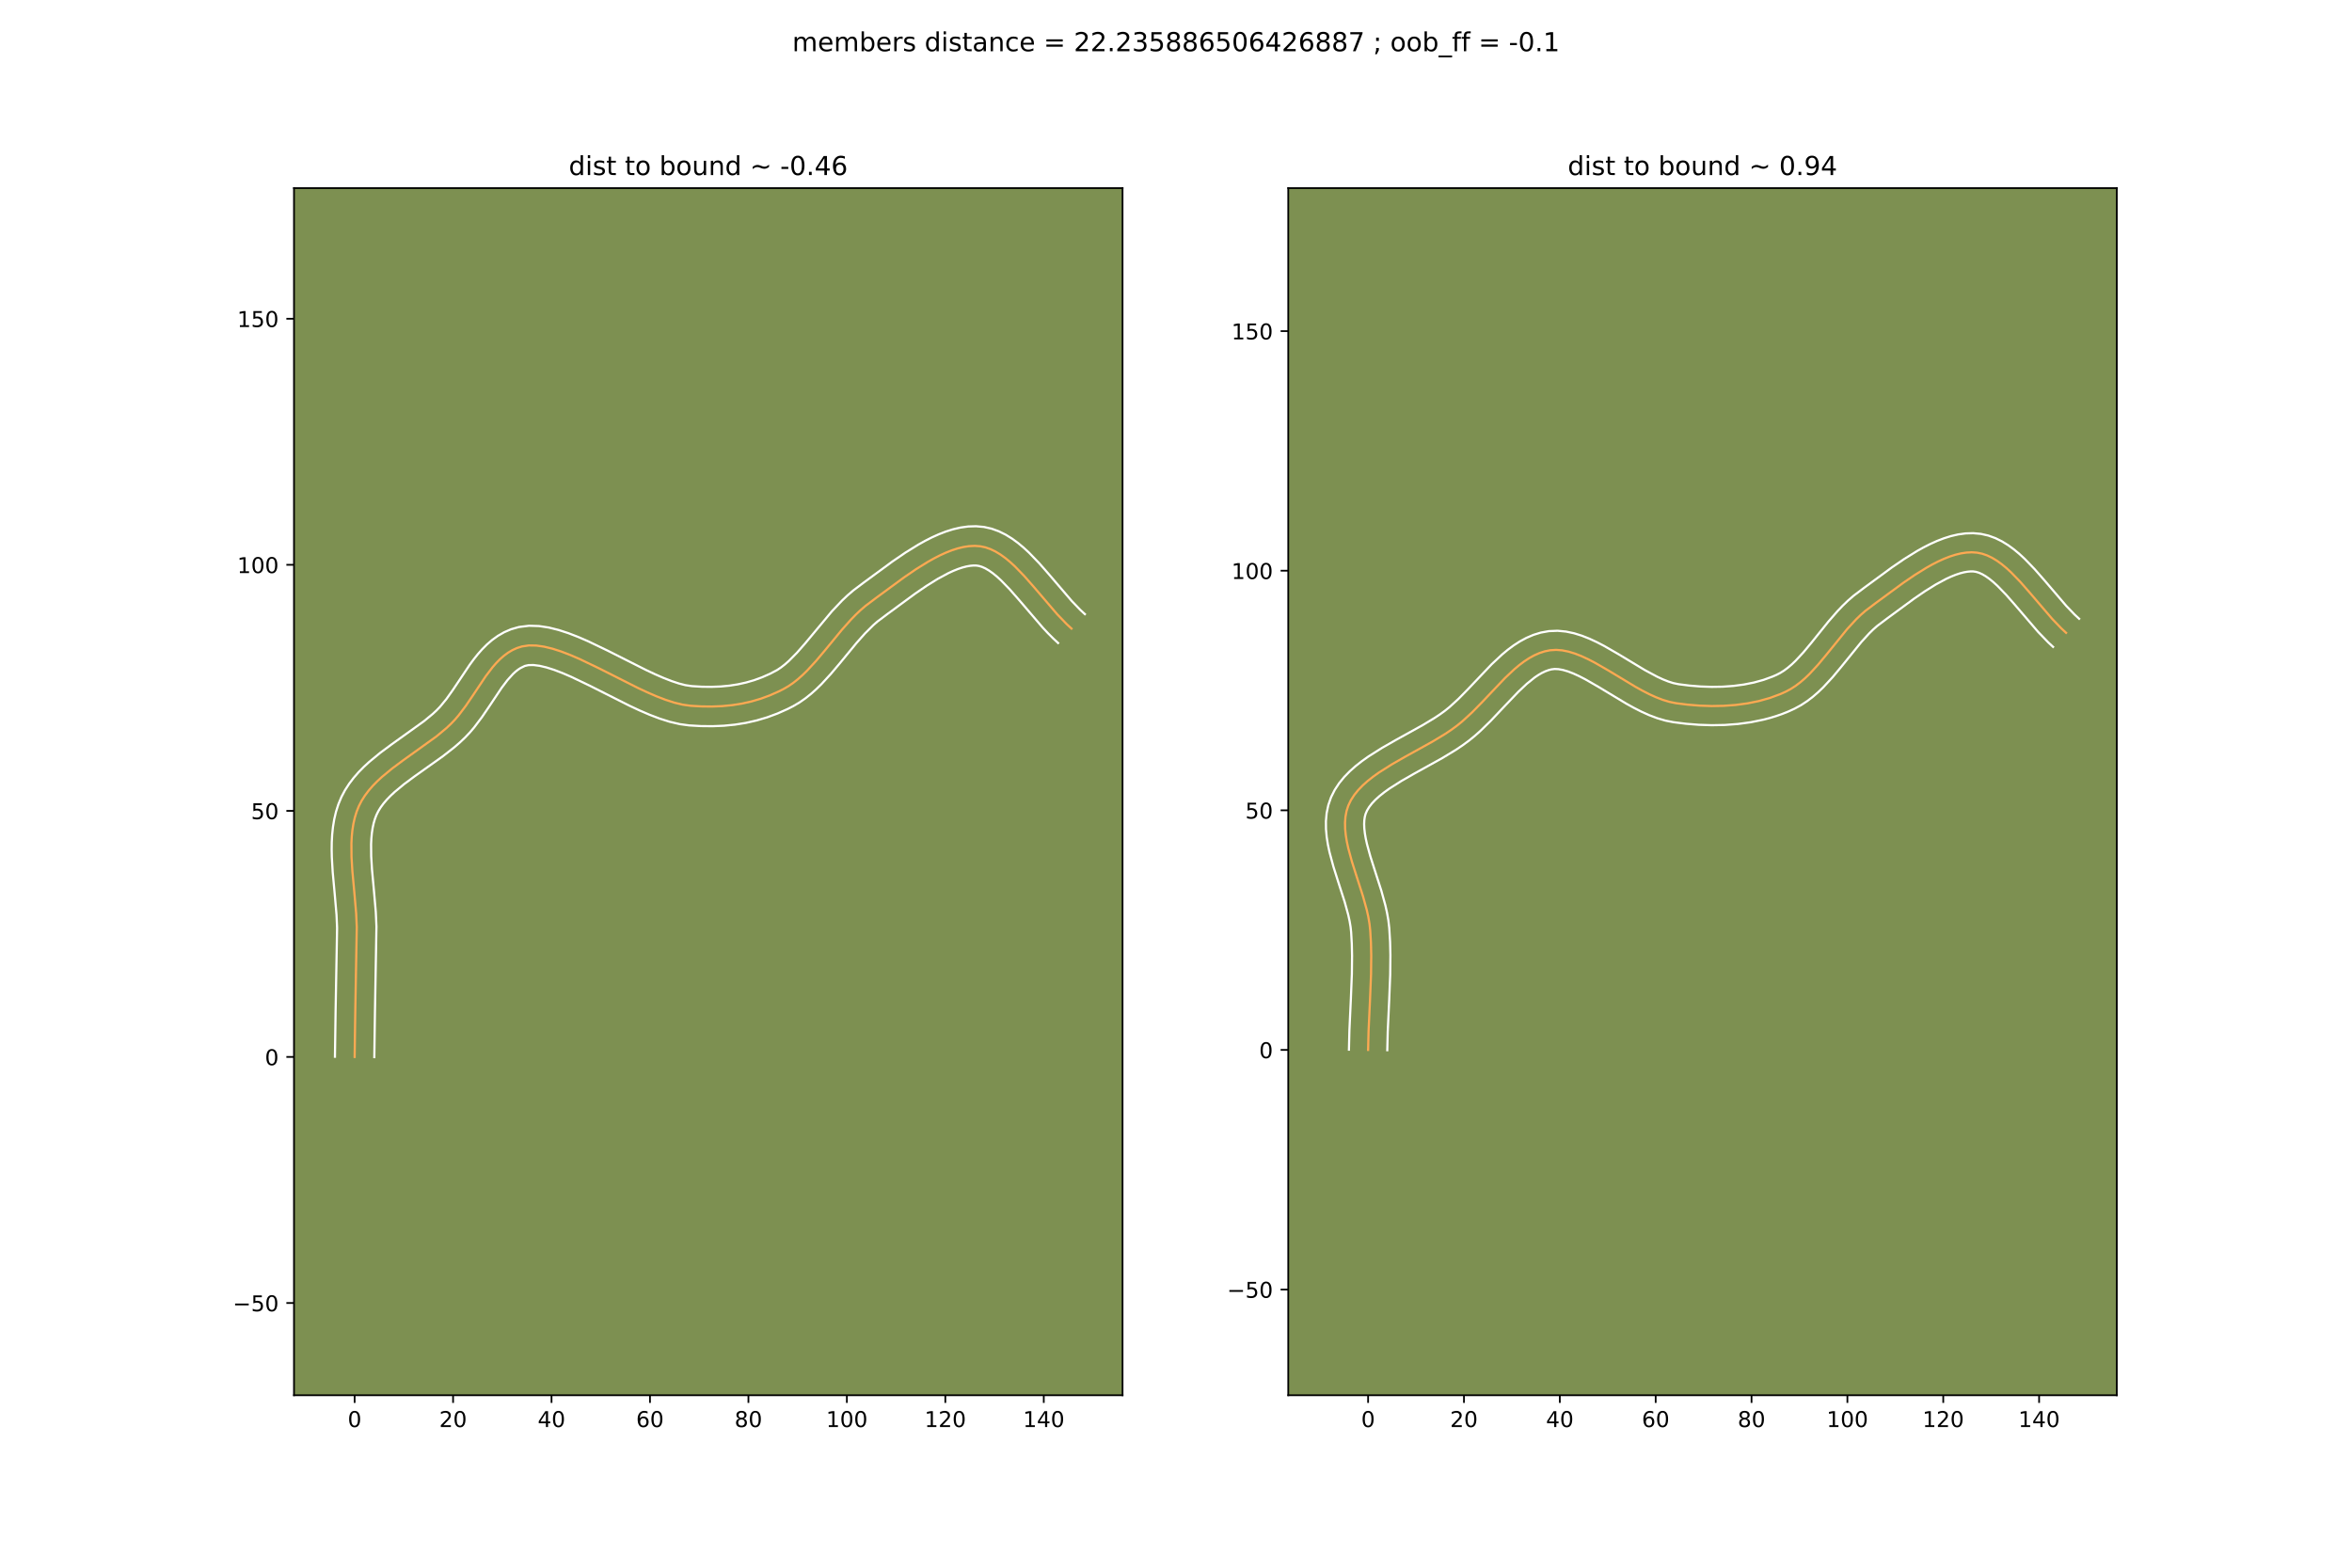 <?xml version="1.0" encoding="utf-8" standalone="no"?>
<!DOCTYPE svg PUBLIC "-//W3C//DTD SVG 1.1//EN"
  "http://www.w3.org/Graphics/SVG/1.1/DTD/svg11.dtd">
<!-- Created with matplotlib (https://matplotlib.org/) -->
<svg height="720pt" version="1.1" viewBox="0 0 1080 720" width="1080pt" xmlns="http://www.w3.org/2000/svg" xmlns:xlink="http://www.w3.org/1999/xlink">
 <defs>
  <style type="text/css">
*{stroke-linecap:butt;stroke-linejoin:round;}
  </style>
 </defs>
 <g id="figure_1">
  <g id="patch_1">
   <path d="M 0 720 
L 1080 720 
L 1080 0 
L 0 0 
z
" style="fill:#ffffff;"/>
  </g>
  <g id="axes_1">
   <g id="patch_2">
    <path d="M 135 640.8 
L 515.455 640.8 
L 515.455 86.4 
L 135 86.4 
z
" style="fill:#7d9051;"/>
   </g>
   <g id="matplotlib.axis_1">
    <g id="xtick_1">
     <g id="line2d_1">
      <defs>
       <path d="M 0 0 
L 0 3.5 
" id="mae1c031500" style="stroke:#000000;stroke-width:0.8;"/>
      </defs>
      <g>
       <use style="stroke:#000000;stroke-width:0.8;" x="162.842" xlink:href="#mae1c031500" y="640.8"/>
      </g>
     </g>
     <g id="text_1">
      <!-- 0 -->
      <defs>
       <path d="M 31.781 66.406 
Q 24.172 66.406 20.328 58.906 
Q 16.5 51.422 16.5 36.375 
Q 16.5 21.391 20.328 13.891 
Q 24.172 6.391 31.781 6.391 
Q 39.453 6.391 43.281 13.891 
Q 47.125 21.391 47.125 36.375 
Q 47.125 51.422 43.281 58.906 
Q 39.453 66.406 31.781 66.406 
z
M 31.781 74.219 
Q 44.047 74.219 50.516 64.516 
Q 56.984 54.828 56.984 36.375 
Q 56.984 17.969 50.516 8.266 
Q 44.047 -1.422 31.781 -1.422 
Q 19.531 -1.422 13.062 8.266 
Q 6.594 17.969 6.594 36.375 
Q 6.594 54.828 13.062 64.516 
Q 19.531 74.219 31.781 74.219 
z
" id="DejaVuSans-48"/>
      </defs>
      <g transform="translate(159.66 655.398)scale(0.1 -0.1)">
       <use xlink:href="#DejaVuSans-48"/>
      </g>
     </g>
    </g>
    <g id="xtick_2">
     <g id="line2d_2">
      <g>
       <use style="stroke:#000000;stroke-width:0.8;" x="208.048" xlink:href="#mae1c031500" y="640.8"/>
      </g>
     </g>
     <g id="text_2">
      <!-- 20 -->
      <defs>
       <path d="M 19.188 8.297 
L 53.609 8.297 
L 53.609 0 
L 7.328 0 
L 7.328 8.297 
Q 12.938 14.109 22.625 23.891 
Q 32.328 33.688 34.812 36.531 
Q 39.547 41.844 41.422 45.531 
Q 43.312 49.219 43.312 52.781 
Q 43.312 58.594 39.234 62.25 
Q 35.156 65.922 28.609 65.922 
Q 23.969 65.922 18.812 64.312 
Q 13.672 62.703 7.812 59.422 
L 7.812 69.391 
Q 13.766 71.781 18.938 73 
Q 24.125 74.219 28.422 74.219 
Q 39.75 74.219 46.484 68.547 
Q 53.219 62.891 53.219 53.422 
Q 53.219 48.922 51.531 44.891 
Q 49.859 40.875 45.406 35.406 
Q 44.188 33.984 37.641 27.219 
Q 31.109 20.453 19.188 8.297 
z
" id="DejaVuSans-50"/>
      </defs>
      <g transform="translate(201.685 655.398)scale(0.1 -0.1)">
       <use xlink:href="#DejaVuSans-50"/>
       <use x="63.623" xlink:href="#DejaVuSans-48"/>
      </g>
     </g>
    </g>
    <g id="xtick_3">
     <g id="line2d_3">
      <g>
       <use style="stroke:#000000;stroke-width:0.8;" x="253.253" xlink:href="#mae1c031500" y="640.8"/>
      </g>
     </g>
     <g id="text_3">
      <!-- 40 -->
      <defs>
       <path d="M 37.797 64.312 
L 12.891 25.391 
L 37.797 25.391 
z
M 35.203 72.906 
L 47.609 72.906 
L 47.609 25.391 
L 58.016 25.391 
L 58.016 17.188 
L 47.609 17.188 
L 47.609 0 
L 37.797 0 
L 37.797 17.188 
L 4.891 17.188 
L 4.891 26.703 
z
" id="DejaVuSans-52"/>
      </defs>
      <g transform="translate(246.891 655.398)scale(0.1 -0.1)">
       <use xlink:href="#DejaVuSans-52"/>
       <use x="63.623" xlink:href="#DejaVuSans-48"/>
      </g>
     </g>
    </g>
    <g id="xtick_4">
     <g id="line2d_4">
      <g>
       <use style="stroke:#000000;stroke-width:0.8;" x="298.459" xlink:href="#mae1c031500" y="640.8"/>
      </g>
     </g>
     <g id="text_4">
      <!-- 60 -->
      <defs>
       <path d="M 33.016 40.375 
Q 26.375 40.375 22.484 35.828 
Q 18.609 31.297 18.609 23.391 
Q 18.609 15.531 22.484 10.953 
Q 26.375 6.391 33.016 6.391 
Q 39.656 6.391 43.531 10.953 
Q 47.406 15.531 47.406 23.391 
Q 47.406 31.297 43.531 35.828 
Q 39.656 40.375 33.016 40.375 
z
M 52.594 71.297 
L 52.594 62.312 
Q 48.875 64.062 45.094 64.984 
Q 41.312 65.922 37.594 65.922 
Q 27.828 65.922 22.672 59.328 
Q 17.531 52.734 16.797 39.406 
Q 19.672 43.656 24.016 45.922 
Q 28.375 48.188 33.594 48.188 
Q 44.578 48.188 50.953 41.516 
Q 57.328 34.859 57.328 23.391 
Q 57.328 12.156 50.688 5.359 
Q 44.047 -1.422 33.016 -1.422 
Q 20.359 -1.422 13.672 8.266 
Q 6.984 17.969 6.984 36.375 
Q 6.984 53.656 15.188 63.938 
Q 23.391 74.219 37.203 74.219 
Q 40.922 74.219 44.703 73.484 
Q 48.484 72.75 52.594 71.297 
z
" id="DejaVuSans-54"/>
      </defs>
      <g transform="translate(292.097 655.398)scale(0.1 -0.1)">
       <use xlink:href="#DejaVuSans-54"/>
       <use x="63.623" xlink:href="#DejaVuSans-48"/>
      </g>
     </g>
    </g>
    <g id="xtick_5">
     <g id="line2d_5">
      <g>
       <use style="stroke:#000000;stroke-width:0.8;" x="343.665" xlink:href="#mae1c031500" y="640.8"/>
      </g>
     </g>
     <g id="text_5">
      <!-- 80 -->
      <defs>
       <path d="M 31.781 34.625 
Q 24.75 34.625 20.719 30.859 
Q 16.703 27.094 16.703 20.516 
Q 16.703 13.922 20.719 10.156 
Q 24.75 6.391 31.781 6.391 
Q 38.812 6.391 42.859 10.172 
Q 46.922 13.969 46.922 20.516 
Q 46.922 27.094 42.891 30.859 
Q 38.875 34.625 31.781 34.625 
z
M 21.922 38.812 
Q 15.578 40.375 12.031 44.719 
Q 8.5 49.078 8.5 55.328 
Q 8.5 64.062 14.719 69.141 
Q 20.953 74.219 31.781 74.219 
Q 42.672 74.219 48.875 69.141 
Q 55.078 64.062 55.078 55.328 
Q 55.078 49.078 51.531 44.719 
Q 48 40.375 41.703 38.812 
Q 48.828 37.156 52.797 32.312 
Q 56.781 27.484 56.781 20.516 
Q 56.781 9.906 50.312 4.234 
Q 43.844 -1.422 31.781 -1.422 
Q 19.734 -1.422 13.25 4.234 
Q 6.781 9.906 6.781 20.516 
Q 6.781 27.484 10.781 32.312 
Q 14.797 37.156 21.922 38.812 
z
M 18.312 54.391 
Q 18.312 48.734 21.844 45.562 
Q 25.391 42.391 31.781 42.391 
Q 38.141 42.391 41.719 45.562 
Q 45.312 48.734 45.312 54.391 
Q 45.312 60.062 41.719 63.234 
Q 38.141 66.406 31.781 66.406 
Q 25.391 66.406 21.844 63.234 
Q 18.312 60.062 18.312 54.391 
z
" id="DejaVuSans-56"/>
      </defs>
      <g transform="translate(337.303 655.398)scale(0.1 -0.1)">
       <use xlink:href="#DejaVuSans-56"/>
       <use x="63.623" xlink:href="#DejaVuSans-48"/>
      </g>
     </g>
    </g>
    <g id="xtick_6">
     <g id="line2d_6">
      <g>
       <use style="stroke:#000000;stroke-width:0.8;" x="388.871" xlink:href="#mae1c031500" y="640.8"/>
      </g>
     </g>
     <g id="text_6">
      <!-- 100 -->
      <defs>
       <path d="M 12.406 8.297 
L 28.516 8.297 
L 28.516 63.922 
L 10.984 60.406 
L 10.984 69.391 
L 28.422 72.906 
L 38.281 72.906 
L 38.281 8.297 
L 54.391 8.297 
L 54.391 0 
L 12.406 0 
z
" id="DejaVuSans-49"/>
      </defs>
      <g transform="translate(379.327 655.398)scale(0.1 -0.1)">
       <use xlink:href="#DejaVuSans-49"/>
       <use x="63.623" xlink:href="#DejaVuSans-48"/>
       <use x="127.246" xlink:href="#DejaVuSans-48"/>
      </g>
     </g>
    </g>
    <g id="xtick_7">
     <g id="line2d_7">
      <g>
       <use style="stroke:#000000;stroke-width:0.8;" x="434.077" xlink:href="#mae1c031500" y="640.8"/>
      </g>
     </g>
     <g id="text_7">
      <!-- 120 -->
      <g transform="translate(424.533 655.398)scale(0.1 -0.1)">
       <use xlink:href="#DejaVuSans-49"/>
       <use x="63.623" xlink:href="#DejaVuSans-50"/>
       <use x="127.246" xlink:href="#DejaVuSans-48"/>
      </g>
     </g>
    </g>
    <g id="xtick_8">
     <g id="line2d_8">
      <g>
       <use style="stroke:#000000;stroke-width:0.8;" x="479.283" xlink:href="#mae1c031500" y="640.8"/>
      </g>
     </g>
     <g id="text_8">
      <!-- 140 -->
      <g transform="translate(469.739 655.398)scale(0.1 -0.1)">
       <use xlink:href="#DejaVuSans-49"/>
       <use x="63.623" xlink:href="#DejaVuSans-52"/>
       <use x="127.246" xlink:href="#DejaVuSans-48"/>
      </g>
     </g>
    </g>
   </g>
   <g id="matplotlib.axis_2">
    <g id="ytick_1">
     <g id="line2d_9">
      <defs>
       <path d="M 0 0 
L -3.5 0 
" id="m2dd57f7a0f" style="stroke:#000000;stroke-width:0.8;"/>
      </defs>
      <g>
       <use style="stroke:#000000;stroke-width:0.8;" x="135" xlink:href="#m2dd57f7a0f" y="598.439"/>
      </g>
     </g>
     <g id="text_9">
      <!-- −50 -->
      <defs>
       <path d="M 10.594 35.5 
L 73.188 35.5 
L 73.188 27.203 
L 10.594 27.203 
z
" id="DejaVuSans-8722"/>
       <path d="M 10.797 72.906 
L 49.516 72.906 
L 49.516 64.594 
L 19.828 64.594 
L 19.828 46.734 
Q 21.969 47.469 24.109 47.828 
Q 26.266 48.188 28.422 48.188 
Q 40.625 48.188 47.75 41.5 
Q 54.891 34.812 54.891 23.391 
Q 54.891 11.625 47.562 5.094 
Q 40.234 -1.422 26.906 -1.422 
Q 22.312 -1.422 17.547 -0.641 
Q 12.797 0.141 7.719 1.703 
L 7.719 11.625 
Q 12.109 9.234 16.797 8.062 
Q 21.484 6.891 26.703 6.891 
Q 35.156 6.891 40.078 11.328 
Q 45.016 15.766 45.016 23.391 
Q 45.016 31 40.078 35.438 
Q 35.156 39.891 26.703 39.891 
Q 22.75 39.891 18.812 39.016 
Q 14.891 38.141 10.797 36.281 
z
" id="DejaVuSans-53"/>
      </defs>
      <g transform="translate(106.895 602.239)scale(0.1 -0.1)">
       <use xlink:href="#DejaVuSans-8722"/>
       <use x="83.789" xlink:href="#DejaVuSans-53"/>
       <use x="147.412" xlink:href="#DejaVuSans-48"/>
      </g>
     </g>
    </g>
    <g id="ytick_2">
     <g id="line2d_10">
      <g>
       <use style="stroke:#000000;stroke-width:0.8;" x="135" xlink:href="#m2dd57f7a0f" y="485.425"/>
      </g>
     </g>
     <g id="text_10">
      <!-- 0 -->
      <g transform="translate(121.638 489.224)scale(0.1 -0.1)">
       <use xlink:href="#DejaVuSans-48"/>
      </g>
     </g>
    </g>
    <g id="ytick_3">
     <g id="line2d_11">
      <g>
       <use style="stroke:#000000;stroke-width:0.8;" x="135" xlink:href="#m2dd57f7a0f" y="372.41"/>
      </g>
     </g>
     <g id="text_11">
      <!-- 50 -->
      <g transform="translate(115.275 376.209)scale(0.1 -0.1)">
       <use xlink:href="#DejaVuSans-53"/>
       <use x="63.623" xlink:href="#DejaVuSans-48"/>
      </g>
     </g>
    </g>
    <g id="ytick_4">
     <g id="line2d_12">
      <g>
       <use style="stroke:#000000;stroke-width:0.8;" x="135" xlink:href="#m2dd57f7a0f" y="259.396"/>
      </g>
     </g>
     <g id="text_12">
      <!-- 100 -->
      <g transform="translate(108.912 263.195)scale(0.1 -0.1)">
       <use xlink:href="#DejaVuSans-49"/>
       <use x="63.623" xlink:href="#DejaVuSans-48"/>
       <use x="127.246" xlink:href="#DejaVuSans-48"/>
      </g>
     </g>
    </g>
    <g id="ytick_5">
     <g id="line2d_13">
      <g>
       <use style="stroke:#000000;stroke-width:0.8;" x="135" xlink:href="#m2dd57f7a0f" y="146.381"/>
      </g>
     </g>
     <g id="text_13">
      <!-- 150 -->
      <g transform="translate(108.912 150.18)scale(0.1 -0.1)">
       <use xlink:href="#DejaVuSans-49"/>
       <use x="63.623" xlink:href="#DejaVuSans-53"/>
       <use x="127.246" xlink:href="#DejaVuSans-48"/>
      </g>
     </g>
    </g>
   </g>
   <g id="line2d_14">
    <path clip-path="url(#pd9e9b197c5)" d="M 162.842 485.425 
L 163.133 464.656 
L 163.825 425.834 
L 163.539 419.497 
L 162.693 409.755 
L 161.791 399.956 
L 161.406 393.518 
L 161.367 387.244 
L 161.524 384.192 
L 161.823 381.21 
L 162.283 378.307 
L 162.923 375.493 
L 163.76 372.776 
L 164.814 370.167 
L 166.08 367.717 
L 167.572 365.37 
L 169.268 363.117 
L 171.147 360.948 
L 173.188 358.856 
L 175.37 356.83 
L 180.074 352.943 
L 185.091 349.215 
L 200.338 338.263 
L 204.925 334.449 
L 207.031 332.471 
L 208.862 330.552 
L 210.607 328.515 
L 213.892 324.175 
L 216.99 319.623 
L 223.033 310.583 
L 226.184 306.442 
L 227.837 304.543 
L 229.559 302.787 
L 231.362 301.195 
L 233.259 299.789 
L 235.263 298.592 
L 237.387 297.625 
L 239.644 296.909 
L 242.815 296.432 
L 246.238 296.482 
L 249.886 297.003 
L 253.734 297.941 
L 257.753 299.239 
L 261.917 300.842 
L 266.199 302.694 
L 275.013 306.925 
L 292.881 315.933 
L 297.242 317.975 
L 301.508 319.821 
L 305.651 321.417 
L 309.644 322.706 
L 313.461 323.632 
L 317.076 324.142 
L 322.082 324.435 
L 326.929 324.491 
L 331.63 324.301 
L 336.203 323.857 
L 340.661 323.15 
L 345.02 322.171 
L 349.295 320.913 
L 353.5 319.366 
L 357.652 317.522 
L 359.712 316.486 
L 362.021 315.151 
L 364.259 313.612 
L 366.433 311.891 
L 368.553 310.008 
L 370.627 307.984 
L 374.672 303.598 
L 378.637 298.899 
L 386.6 289.226 
L 390.738 284.586 
L 392.876 282.387 
L 395.071 280.298 
L 397.332 278.339 
L 402.084 274.758 
L 415.085 265.206 
L 420.563 261.462 
L 426.102 258.02 
L 428.874 256.465 
L 431.636 255.051 
L 434.38 253.798 
L 437.099 252.728 
L 439.784 251.863 
L 442.426 251.223 
L 445.018 250.831 
L 447.551 250.708 
L 450.017 250.876 
L 452.424 251.368 
L 454.786 252.186 
L 457.108 253.301 
L 459.394 254.685 
L 461.648 256.311 
L 463.873 258.15 
L 466.074 260.175 
L 470.418 264.666 
L 474.711 269.562 
L 485.431 282.092 
L 489.795 286.631 
L 492.01 288.687 
L 492.01 288.687 
" style="fill:none;stroke:#fea952;stroke-linecap:square;"/>
   </g>
   <g id="line2d_15">
    <path clip-path="url(#pd9e9b197c5)" d="M 153.801 485.338 
L 154.094 464.489 
L 154.788 426.128 
L 154.524 420.182 
L 153.695 410.633 
L 152.772 400.588 
L 152.367 393.723 
L 152.293 390.259 
L 152.338 386.78 
L 152.528 383.29 
L 152.894 379.795 
L 153.467 376.304 
L 154.283 372.829 
L 155.377 369.39 
L 156.782 366.016 
L 158.45 362.868 
L 160.348 359.933 
L 162.435 357.196 
L 164.675 354.635 
L 167.037 352.229 
L 169.496 349.957 
L 174.614 345.737 
L 179.857 341.843 
L 194.677 331.213 
L 198.735 327.859 
L 200.489 326.23 
L 201.996 324.67 
L 204.979 321.049 
L 207.942 316.889 
L 215.741 305.238 
L 217.494 302.857 
L 219.364 300.507 
L 221.38 298.215 
L 223.575 296.009 
L 225.98 293.93 
L 228.622 292.028 
L 231.516 290.364 
L 234.655 289.007 
L 238.298 287.969 
L 242.946 287.392 
L 247.517 287.531 
L 252.027 288.219 
L 256.513 289.337 
L 261.001 290.801 
L 265.506 292.544 
L 270.03 294.505 
L 279.097 298.859 
L 296.714 307.745 
L 300.834 309.678 
L 304.757 311.384 
L 308.428 312.812 
L 311.777 313.92 
L 314.723 314.68 
L 317.705 315.122 
L 322.298 315.397 
L 326.686 315.453 
L 330.887 315.291 
L 334.925 314.907 
L 338.823 314.298 
L 342.61 313.457 
L 346.314 312.377 
L 349.965 311.045 
L 353.59 309.445 
L 356.898 307.701 
L 358.648 306.523 
L 360.43 305.131 
L 362.239 303.537 
L 365.928 299.81 
L 369.706 295.499 
L 381.974 280.774 
L 386.643 275.838 
L 389.15 273.465 
L 391.797 271.19 
L 396.696 267.498 
L 409.919 257.786 
L 415.691 253.846 
L 421.68 250.134 
L 424.753 248.418 
L 427.881 246.826 
L 431.07 245.385 
L 434.325 244.123 
L 437.657 243.075 
L 441.074 242.284 
L 444.579 241.801 
L 448.163 241.688 
L 451.828 242.018 
L 455.381 242.824 
L 458.7 244.035 
L 461.792 245.567 
L 464.684 247.353 
L 467.408 249.342 
L 469.994 251.496 
L 472.469 253.783 
L 477.165 258.648 
L 481.616 263.725 
L 492.045 275.927 
L 495.947 280.005 
L 498.161 282.061 
L 498.161 282.061 
" style="fill:none;stroke:#ffffff;stroke-linecap:square;"/>
   </g>
   <g id="line2d_16">
    <path clip-path="url(#pd9e9b197c5)" d="M 171.882 485.512 
L 172.173 464.824 
L 172.861 425.54 
L 172.555 418.813 
L 171.692 408.877 
L 170.81 399.324 
L 170.445 393.312 
L 170.396 387.708 
L 170.52 385.095 
L 170.753 382.625 
L 171.1 380.31 
L 171.563 378.156 
L 172.143 376.163 
L 172.846 374.318 
L 173.711 372.566 
L 174.796 370.806 
L 176.1 369.037 
L 177.619 367.261 
L 179.339 365.482 
L 181.244 363.703 
L 185.535 360.149 
L 190.325 356.587 
L 203.37 347.314 
L 208.587 343.227 
L 211.115 341.039 
L 213.573 338.711 
L 215.727 336.434 
L 217.721 334.094 
L 221.324 329.323 
L 224.547 324.586 
L 230.325 315.928 
L 233.005 312.377 
L 235.543 309.564 
L 236.743 308.46 
L 237.895 307.551 
L 239.01 306.821 
L 240.991 305.85 
L 242.683 305.472 
L 244.959 305.432 
L 247.746 305.787 
L 250.955 306.544 
L 254.504 307.676 
L 258.327 309.14 
L 262.368 310.884 
L 270.928 314.991 
L 289.048 324.122 
L 293.651 326.272 
L 298.259 328.258 
L 302.874 330.021 
L 307.511 331.491 
L 312.2 332.585 
L 316.447 333.161 
L 321.866 333.474 
L 327.171 333.529 
L 332.374 333.312 
L 337.481 332.808 
L 342.499 332.002 
L 347.43 330.885 
L 352.275 329.449 
L 357.035 327.688 
L 361.713 325.6 
L 364.238 324.313 
L 367.144 322.6 
L 369.87 320.701 
L 372.437 318.651 
L 374.867 316.479 
L 377.182 314.212 
L 381.539 309.48 
L 385.637 304.62 
L 393.42 295.161 
L 397.22 290.889 
L 400.991 287.131 
L 402.867 285.487 
L 407.472 282.019 
L 420.251 272.626 
L 425.436 269.078 
L 430.524 265.905 
L 435.391 263.276 
L 437.691 262.211 
L 439.873 261.333 
L 441.91 260.65 
L 443.778 260.163 
L 445.456 259.862 
L 446.938 259.729 
L 448.206 259.734 
L 449.467 259.912 
L 450.872 260.336 
L 452.425 261.034 
L 454.105 262.018 
L 455.888 263.28 
L 457.753 264.805 
L 459.679 266.566 
L 463.671 270.685 
L 467.807 275.398 
L 478.817 288.256 
L 481.187 290.793 
L 483.644 293.257 
L 485.859 295.313 
L 485.859 295.313 
" style="fill:none;stroke:#ffffff;stroke-linecap:square;"/>
   </g>
   <g id="patch_3">
    <path d="M 135 640.8 
L 135 86.4 
" style="fill:none;stroke:#000000;stroke-linecap:square;stroke-linejoin:miter;stroke-width:0.8;"/>
   </g>
   <g id="patch_4">
    <path d="M 515.455 640.8 
L 515.455 86.4 
" style="fill:none;stroke:#000000;stroke-linecap:square;stroke-linejoin:miter;stroke-width:0.8;"/>
   </g>
   <g id="patch_5">
    <path d="M 135 640.8 
L 515.455 640.8 
" style="fill:none;stroke:#000000;stroke-linecap:square;stroke-linejoin:miter;stroke-width:0.8;"/>
   </g>
   <g id="patch_6">
    <path d="M 135 86.4 
L 515.455 86.4 
" style="fill:none;stroke:#000000;stroke-linecap:square;stroke-linejoin:miter;stroke-width:0.8;"/>
   </g>
   <g id="text_14">
    <!-- dist to bound ~ -0.46 -->
    <defs>
     <path d="M 45.406 46.391 
L 45.406 75.984 
L 54.391 75.984 
L 54.391 0 
L 45.406 0 
L 45.406 8.203 
Q 42.578 3.328 38.25 0.953 
Q 33.938 -1.422 27.875 -1.422 
Q 17.969 -1.422 11.734 6.484 
Q 5.516 14.406 5.516 27.297 
Q 5.516 40.188 11.734 48.094 
Q 17.969 56 27.875 56 
Q 33.938 56 38.25 53.625 
Q 42.578 51.266 45.406 46.391 
z
M 14.797 27.297 
Q 14.797 17.391 18.875 11.75 
Q 22.953 6.109 30.078 6.109 
Q 37.203 6.109 41.297 11.75 
Q 45.406 17.391 45.406 27.297 
Q 45.406 37.203 41.297 42.844 
Q 37.203 48.484 30.078 48.484 
Q 22.953 48.484 18.875 42.844 
Q 14.797 37.203 14.797 27.297 
z
" id="DejaVuSans-100"/>
     <path d="M 9.422 54.688 
L 18.406 54.688 
L 18.406 0 
L 9.422 0 
z
M 9.422 75.984 
L 18.406 75.984 
L 18.406 64.594 
L 9.422 64.594 
z
" id="DejaVuSans-105"/>
     <path d="M 44.281 53.078 
L 44.281 44.578 
Q 40.484 46.531 36.375 47.5 
Q 32.281 48.484 27.875 48.484 
Q 21.188 48.484 17.844 46.438 
Q 14.5 44.391 14.5 40.281 
Q 14.5 37.156 16.891 35.375 
Q 19.281 33.594 26.516 31.984 
L 29.594 31.297 
Q 39.156 29.25 43.188 25.516 
Q 47.219 21.781 47.219 15.094 
Q 47.219 7.469 41.188 3.016 
Q 35.156 -1.422 24.609 -1.422 
Q 20.219 -1.422 15.453 -0.562 
Q 10.688 0.297 5.422 2 
L 5.422 11.281 
Q 10.406 8.688 15.234 7.391 
Q 20.062 6.109 24.812 6.109 
Q 31.156 6.109 34.562 8.281 
Q 37.984 10.453 37.984 14.406 
Q 37.984 18.062 35.516 20.016 
Q 33.062 21.969 24.703 23.781 
L 21.578 24.516 
Q 13.234 26.266 9.516 29.906 
Q 5.812 33.547 5.812 39.891 
Q 5.812 47.609 11.281 51.797 
Q 16.75 56 26.812 56 
Q 31.781 56 36.172 55.266 
Q 40.578 54.547 44.281 53.078 
z
" id="DejaVuSans-115"/>
     <path d="M 18.312 70.219 
L 18.312 54.688 
L 36.812 54.688 
L 36.812 47.703 
L 18.312 47.703 
L 18.312 18.016 
Q 18.312 11.328 20.141 9.422 
Q 21.969 7.516 27.594 7.516 
L 36.812 7.516 
L 36.812 0 
L 27.594 0 
Q 17.188 0 13.234 3.875 
Q 9.281 7.766 9.281 18.016 
L 9.281 47.703 
L 2.688 47.703 
L 2.688 54.688 
L 9.281 54.688 
L 9.281 70.219 
z
" id="DejaVuSans-116"/>
     <path id="DejaVuSans-32"/>
     <path d="M 30.609 48.391 
Q 23.391 48.391 19.188 42.75 
Q 14.984 37.109 14.984 27.297 
Q 14.984 17.484 19.156 11.844 
Q 23.344 6.203 30.609 6.203 
Q 37.797 6.203 41.984 11.859 
Q 46.188 17.531 46.188 27.297 
Q 46.188 37.016 41.984 42.703 
Q 37.797 48.391 30.609 48.391 
z
M 30.609 56 
Q 42.328 56 49.016 48.375 
Q 55.719 40.766 55.719 27.297 
Q 55.719 13.875 49.016 6.219 
Q 42.328 -1.422 30.609 -1.422 
Q 18.844 -1.422 12.172 6.219 
Q 5.516 13.875 5.516 27.297 
Q 5.516 40.766 12.172 48.375 
Q 18.844 56 30.609 56 
z
" id="DejaVuSans-111"/>
     <path d="M 48.688 27.297 
Q 48.688 37.203 44.609 42.844 
Q 40.531 48.484 33.406 48.484 
Q 26.266 48.484 22.188 42.844 
Q 18.109 37.203 18.109 27.297 
Q 18.109 17.391 22.188 11.75 
Q 26.266 6.109 33.406 6.109 
Q 40.531 6.109 44.609 11.75 
Q 48.688 17.391 48.688 27.297 
z
M 18.109 46.391 
Q 20.953 51.266 25.266 53.625 
Q 29.594 56 35.594 56 
Q 45.562 56 51.781 48.094 
Q 58.016 40.188 58.016 27.297 
Q 58.016 14.406 51.781 6.484 
Q 45.562 -1.422 35.594 -1.422 
Q 29.594 -1.422 25.266 0.953 
Q 20.953 3.328 18.109 8.203 
L 18.109 0 
L 9.078 0 
L 9.078 75.984 
L 18.109 75.984 
z
" id="DejaVuSans-98"/>
     <path d="M 8.5 21.578 
L 8.5 54.688 
L 17.484 54.688 
L 17.484 21.922 
Q 17.484 14.156 20.5 10.266 
Q 23.531 6.391 29.594 6.391 
Q 36.859 6.391 41.078 11.031 
Q 45.312 15.672 45.312 23.688 
L 45.312 54.688 
L 54.297 54.688 
L 54.297 0 
L 45.312 0 
L 45.312 8.406 
Q 42.047 3.422 37.719 1 
Q 33.406 -1.422 27.688 -1.422 
Q 18.266 -1.422 13.375 4.438 
Q 8.5 10.297 8.5 21.578 
z
M 31.109 56 
z
" id="DejaVuSans-117"/>
     <path d="M 54.891 33.016 
L 54.891 0 
L 45.906 0 
L 45.906 32.719 
Q 45.906 40.484 42.875 44.328 
Q 39.844 48.188 33.797 48.188 
Q 26.516 48.188 22.312 43.547 
Q 18.109 38.922 18.109 30.906 
L 18.109 0 
L 9.078 0 
L 9.078 54.688 
L 18.109 54.688 
L 18.109 46.188 
Q 21.344 51.125 25.703 53.562 
Q 30.078 56 35.797 56 
Q 45.219 56 50.047 50.172 
Q 54.891 44.344 54.891 33.016 
z
" id="DejaVuSans-110"/>
     <path d="M 73.188 39.891 
L 73.188 31.203 
Q 68.062 27.344 63.688 25.688 
Q 59.328 24.031 54.594 24.031 
Q 49.219 24.031 42.094 26.906 
Q 41.547 27.094 41.312 27.203 
Q 40.969 27.344 40.234 27.594 
Q 32.672 30.609 28.078 30.609 
Q 23.781 30.609 19.578 28.734 
Q 15.375 26.859 10.594 22.797 
L 10.594 31.5 
Q 15.719 35.359 20.094 37.031 
Q 24.469 38.719 29.203 38.719 
Q 34.578 38.719 41.75 35.797 
Q 42.234 35.594 42.484 35.5 
Q 42.875 35.359 43.562 35.109 
Q 51.125 32.078 55.719 32.078 
Q 59.906 32.078 64.031 33.938 
Q 68.172 35.797 73.188 39.891 
z
" id="DejaVuSans-126"/>
     <path d="M 4.891 31.391 
L 31.203 31.391 
L 31.203 23.391 
L 4.891 23.391 
z
" id="DejaVuSans-45"/>
     <path d="M 10.688 12.406 
L 21 12.406 
L 21 0 
L 10.688 0 
z
" id="DejaVuSans-46"/>
    </defs>
    <g transform="translate(261.176 80.4)scale(0.12 -0.12)">
     <use xlink:href="#DejaVuSans-100"/>
     <use x="63.477" xlink:href="#DejaVuSans-105"/>
     <use x="91.26" xlink:href="#DejaVuSans-115"/>
     <use x="143.359" xlink:href="#DejaVuSans-116"/>
     <use x="182.568" xlink:href="#DejaVuSans-32"/>
     <use x="214.355" xlink:href="#DejaVuSans-116"/>
     <use x="253.564" xlink:href="#DejaVuSans-111"/>
     <use x="314.746" xlink:href="#DejaVuSans-32"/>
     <use x="346.533" xlink:href="#DejaVuSans-98"/>
     <use x="410.01" xlink:href="#DejaVuSans-111"/>
     <use x="471.191" xlink:href="#DejaVuSans-117"/>
     <use x="534.57" xlink:href="#DejaVuSans-110"/>
     <use x="597.949" xlink:href="#DejaVuSans-100"/>
     <use x="661.426" xlink:href="#DejaVuSans-32"/>
     <use x="693.213" xlink:href="#DejaVuSans-126"/>
     <use x="777.002" xlink:href="#DejaVuSans-32"/>
     <use x="808.789" xlink:href="#DejaVuSans-45"/>
     <use x="844.873" xlink:href="#DejaVuSans-48"/>
     <use x="908.496" xlink:href="#DejaVuSans-46"/>
     <use x="940.283" xlink:href="#DejaVuSans-52"/>
     <use x="1003.906" xlink:href="#DejaVuSans-54"/>
    </g>
   </g>
  </g>
  <g id="axes_2">
   <g id="patch_7">
    <path d="M 591.545 640.8 
L 972 640.8 
L 972 86.4 
L 591.545 86.4 
z
" style="fill:#7d9051;"/>
   </g>
   <g id="matplotlib.axis_3">
    <g id="xtick_9">
     <g id="line2d_17">
      <g>
       <use style="stroke:#000000;stroke-width:0.8;" x="628.213" xlink:href="#mae1c031500" y="640.8"/>
      </g>
     </g>
     <g id="text_15">
      <!-- 0 -->
      <g transform="translate(625.032 655.398)scale(0.1 -0.1)">
       <use xlink:href="#DejaVuSans-48"/>
      </g>
     </g>
    </g>
    <g id="xtick_10">
     <g id="line2d_18">
      <g>
       <use style="stroke:#000000;stroke-width:0.8;" x="672.229" xlink:href="#mae1c031500" y="640.8"/>
      </g>
     </g>
     <g id="text_16">
      <!-- 20 -->
      <g transform="translate(665.866 655.398)scale(0.1 -0.1)">
       <use xlink:href="#DejaVuSans-50"/>
       <use x="63.623" xlink:href="#DejaVuSans-48"/>
      </g>
     </g>
    </g>
    <g id="xtick_11">
     <g id="line2d_19">
      <g>
       <use style="stroke:#000000;stroke-width:0.8;" x="716.245" xlink:href="#mae1c031500" y="640.8"/>
      </g>
     </g>
     <g id="text_17">
      <!-- 40 -->
      <g transform="translate(709.882 655.398)scale(0.1 -0.1)">
       <use xlink:href="#DejaVuSans-52"/>
       <use x="63.623" xlink:href="#DejaVuSans-48"/>
      </g>
     </g>
    </g>
    <g id="xtick_12">
     <g id="line2d_20">
      <g>
       <use style="stroke:#000000;stroke-width:0.8;" x="760.261" xlink:href="#mae1c031500" y="640.8"/>
      </g>
     </g>
     <g id="text_18">
      <!-- 60 -->
      <g transform="translate(753.898 655.398)scale(0.1 -0.1)">
       <use xlink:href="#DejaVuSans-54"/>
       <use x="63.623" xlink:href="#DejaVuSans-48"/>
      </g>
     </g>
    </g>
    <g id="xtick_13">
     <g id="line2d_21">
      <g>
       <use style="stroke:#000000;stroke-width:0.8;" x="804.277" xlink:href="#mae1c031500" y="640.8"/>
      </g>
     </g>
     <g id="text_19">
      <!-- 80 -->
      <g transform="translate(797.914 655.398)scale(0.1 -0.1)">
       <use xlink:href="#DejaVuSans-56"/>
       <use x="63.623" xlink:href="#DejaVuSans-48"/>
      </g>
     </g>
    </g>
    <g id="xtick_14">
     <g id="line2d_22">
      <g>
       <use style="stroke:#000000;stroke-width:0.8;" x="848.293" xlink:href="#mae1c031500" y="640.8"/>
      </g>
     </g>
     <g id="text_20">
      <!-- 100 -->
      <g transform="translate(838.749 655.398)scale(0.1 -0.1)">
       <use xlink:href="#DejaVuSans-49"/>
       <use x="63.623" xlink:href="#DejaVuSans-48"/>
       <use x="127.246" xlink:href="#DejaVuSans-48"/>
      </g>
     </g>
    </g>
    <g id="xtick_15">
     <g id="line2d_23">
      <g>
       <use style="stroke:#000000;stroke-width:0.8;" x="892.309" xlink:href="#mae1c031500" y="640.8"/>
      </g>
     </g>
     <g id="text_21">
      <!-- 120 -->
      <g transform="translate(882.765 655.398)scale(0.1 -0.1)">
       <use xlink:href="#DejaVuSans-49"/>
       <use x="63.623" xlink:href="#DejaVuSans-50"/>
       <use x="127.246" xlink:href="#DejaVuSans-48"/>
      </g>
     </g>
    </g>
    <g id="xtick_16">
     <g id="line2d_24">
      <g>
       <use style="stroke:#000000;stroke-width:0.8;" x="936.325" xlink:href="#mae1c031500" y="640.8"/>
      </g>
     </g>
     <g id="text_22">
      <!-- 140 -->
      <g transform="translate(926.781 655.398)scale(0.1 -0.1)">
       <use xlink:href="#DejaVuSans-49"/>
       <use x="63.623" xlink:href="#DejaVuSans-52"/>
       <use x="127.246" xlink:href="#DejaVuSans-48"/>
      </g>
     </g>
    </g>
   </g>
   <g id="matplotlib.axis_4">
    <g id="ytick_6">
     <g id="line2d_25">
      <g>
       <use style="stroke:#000000;stroke-width:0.8;" x="591.545" xlink:href="#m2dd57f7a0f" y="592.237"/>
      </g>
     </g>
     <g id="text_23">
      <!-- −50 -->
      <g transform="translate(563.441 596.037)scale(0.1 -0.1)">
       <use xlink:href="#DejaVuSans-8722"/>
       <use x="83.789" xlink:href="#DejaVuSans-53"/>
       <use x="147.412" xlink:href="#DejaVuSans-48"/>
      </g>
     </g>
    </g>
    <g id="ytick_7">
     <g id="line2d_26">
      <g>
       <use style="stroke:#000000;stroke-width:0.8;" x="591.545" xlink:href="#m2dd57f7a0f" y="482.197"/>
      </g>
     </g>
     <g id="text_24">
      <!-- 0 -->
      <g transform="translate(578.183 485.997)scale(0.1 -0.1)">
       <use xlink:href="#DejaVuSans-48"/>
      </g>
     </g>
    </g>
    <g id="ytick_8">
     <g id="line2d_27">
      <g>
       <use style="stroke:#000000;stroke-width:0.8;" x="591.545" xlink:href="#m2dd57f7a0f" y="372.157"/>
      </g>
     </g>
     <g id="text_25">
      <!-- 50 -->
      <g transform="translate(571.82 375.956)scale(0.1 -0.1)">
       <use xlink:href="#DejaVuSans-53"/>
       <use x="63.623" xlink:href="#DejaVuSans-48"/>
      </g>
     </g>
    </g>
    <g id="ytick_9">
     <g id="line2d_28">
      <g>
       <use style="stroke:#000000;stroke-width:0.8;" x="591.545" xlink:href="#m2dd57f7a0f" y="262.117"/>
      </g>
     </g>
     <g id="text_26">
      <!-- 100 -->
      <g transform="translate(565.458 265.916)scale(0.1 -0.1)">
       <use xlink:href="#DejaVuSans-49"/>
       <use x="63.623" xlink:href="#DejaVuSans-48"/>
       <use x="127.246" xlink:href="#DejaVuSans-48"/>
      </g>
     </g>
    </g>
    <g id="ytick_10">
     <g id="line2d_29">
      <g>
       <use style="stroke:#000000;stroke-width:0.8;" x="591.545" xlink:href="#m2dd57f7a0f" y="152.077"/>
      </g>
     </g>
     <g id="text_27">
      <!-- 150 -->
      <g transform="translate(565.458 155.876)scale(0.1 -0.1)">
       <use xlink:href="#DejaVuSans-49"/>
       <use x="63.623" xlink:href="#DejaVuSans-53"/>
       <use x="127.246" xlink:href="#DejaVuSans-48"/>
      </g>
     </g>
    </g>
   </g>
   <g id="line2d_30">
    <path clip-path="url(#p2f79351c75)" d="M 628.213 482.197 
L 628.422 473.518 
L 629.093 459.068 
L 629.556 447.501 
L 629.649 438.81 
L 629.513 433.004 
L 629.173 427.186 
L 628.833 424.163 
L 628.302 421.087 
L 627.61 417.967 
L 625.863 411.636 
L 622.786 402.051 
L 620.779 395.716 
L 619.089 389.515 
L 618.437 386.488 
L 617.955 383.524 
L 617.671 380.631 
L 617.617 377.82 
L 617.822 375.101 
L 618.316 372.482 
L 619.129 369.973 
L 620.315 367.504 
L 621.825 365.152 
L 623.629 362.905 
L 625.7 360.755 
L 628.007 358.691 
L 630.522 356.703 
L 633.216 354.781 
L 639.028 351.097 
L 645.21 347.559 
L 657.766 340.601 
L 663.678 337.021 
L 666.441 335.172 
L 669.038 333.269 
L 671.372 331.375 
L 675.906 327.221 
L 680.306 322.743 
L 691.066 311.404 
L 695.413 307.321 
L 697.622 305.475 
L 699.864 303.789 
L 702.146 302.291 
L 704.473 301.002 
L 706.853 299.949 
L 709.292 299.155 
L 711.797 298.644 
L 714.545 298.471 
L 717.361 298.695 
L 720.239 299.274 
L 723.173 300.167 
L 726.156 301.333 
L 729.182 302.729 
L 732.246 304.314 
L 738.457 307.886 
L 751.046 315.47 
L 754.191 317.215 
L 757.322 318.817 
L 760.433 320.234 
L 763.518 321.424 
L 766.57 322.346 
L 769.584 322.958 
L 775.007 323.641 
L 780.499 324.084 
L 786.02 324.266 
L 791.53 324.166 
L 796.992 323.767 
L 802.364 323.046 
L 807.608 321.984 
L 812.685 320.561 
L 817.556 318.757 
L 819.901 317.705 
L 822.263 316.446 
L 824.53 314.979 
L 826.713 313.327 
L 828.824 311.51 
L 830.871 309.55 
L 834.819 305.283 
L 838.641 300.693 
L 848.199 288.914 
L 852.242 284.522 
L 854.353 282.478 
L 856.538 280.564 
L 861.158 277.076 
L 873.817 267.775 
L 879.151 264.129 
L 884.544 260.777 
L 887.243 259.264 
L 889.932 257.887 
L 892.605 256.667 
L 895.252 255.625 
L 897.866 254.783 
L 900.438 254.16 
L 902.962 253.778 
L 905.428 253.659 
L 907.83 253.822 
L 910.173 254.301 
L 912.473 255.097 
L 914.734 256.183 
L 916.96 257.531 
L 919.154 259.114 
L 921.321 260.905 
L 923.464 262.876 
L 927.694 267.249 
L 931.874 272.016 
L 942.311 284.216 
L 946.561 288.636 
L 948.717 290.637 
L 948.717 290.637 
" style="fill:none;stroke:#fea952;stroke-linecap:square;"/>
   </g>
   <g id="line2d_31">
    <path clip-path="url(#p2f79351c75)" d="M 619.41 482.07 
L 619.626 473.167 
L 620.299 458.651 
L 620.755 447.308 
L 620.847 438.946 
L 620.721 433.434 
L 620.425 428.169 
L 620.158 425.66 
L 619.708 422.993 
L 619.092 420.19 
L 617.459 414.254 
L 614.409 404.759 
L 612.32 398.154 
L 610.483 391.367 
L 609.748 387.902 
L 609.193 384.382 
L 608.87 380.801 
L 608.839 377.159 
L 609.171 373.469 
L 609.942 369.767 
L 611.194 366.161 
L 612.906 362.75 
L 614.961 359.639 
L 617.287 356.8 
L 619.83 354.194 
L 622.548 351.784 
L 625.41 349.535 
L 628.389 347.419 
L 634.596 343.491 
L 640.963 339.848 
L 653.299 333.015 
L 658.781 329.706 
L 661.238 328.071 
L 663.49 326.434 
L 665.538 324.782 
L 669.685 320.992 
L 673.898 316.707 
L 684.938 305.084 
L 689.767 300.567 
L 692.333 298.437 
L 695.031 296.432 
L 697.882 294.589 
L 700.91 292.953 
L 704.127 291.578 
L 707.533 290.529 
L 711.244 289.858 
L 715.242 289.695 
L 719.098 290.065 
L 722.803 290.852 
L 726.376 291.968 
L 729.844 293.339 
L 733.229 294.911 
L 736.548 296.634 
L 743.025 300.361 
L 755.318 307.773 
L 760.97 310.806 
L 763.601 312.021 
L 766.063 312.997 
L 768.323 313.719 
L 770.78 314.237 
L 775.815 314.875 
L 780.897 315.29 
L 785.978 315.462 
L 791.014 315.378 
L 795.958 315.024 
L 800.767 314.389 
L 805.396 313.463 
L 809.805 312.242 
L 813.955 310.724 
L 815.758 309.938 
L 817.482 309.054 
L 819.218 307.959 
L 820.97 306.656 
L 822.735 305.152 
L 824.513 303.461 
L 828.106 299.587 
L 831.767 295.194 
L 839.527 285.532 
L 843.817 280.606 
L 846.119 278.197 
L 848.552 275.857 
L 851.135 273.614 
L 855.912 270.006 
L 868.787 260.55 
L 874.407 256.714 
L 880.238 253.099 
L 883.231 251.428 
L 886.277 249.879 
L 889.381 248.475 
L 892.551 247.247 
L 895.795 246.226 
L 899.122 245.456 
L 902.535 244.986 
L 906.025 244.876 
L 909.593 245.197 
L 913.052 245.982 
L 916.284 247.161 
L 919.295 248.653 
L 922.111 250.392 
L 924.763 252.328 
L 927.281 254.425 
L 929.69 256.652 
L 934.263 261.389 
L 938.597 266.333 
L 948.751 278.214 
L 952.55 282.184 
L 954.707 284.186 
L 954.707 284.186 
" style="fill:none;stroke:#ffffff;stroke-linecap:square;"/>
   </g>
   <g id="line2d_32">
    <path clip-path="url(#p2f79351c75)" d="M 637.015 482.324 
L 637.218 473.869 
L 637.886 459.485 
L 638.357 447.695 
L 638.451 438.675 
L 638.306 432.575 
L 637.921 426.202 
L 637.508 422.666 
L 636.896 419.181 
L 636.128 415.745 
L 634.268 409.017 
L 631.162 399.343 
L 629.238 393.279 
L 627.695 387.662 
L 627.126 385.074 
L 626.716 382.665 
L 626.473 380.461 
L 626.396 378.482 
L 626.473 376.732 
L 626.69 375.196 
L 627.064 373.786 
L 627.725 372.258 
L 628.689 370.664 
L 629.971 369.01 
L 631.569 367.315 
L 633.465 365.597 
L 635.633 363.87 
L 638.043 362.143 
L 643.459 358.704 
L 649.457 355.27 
L 662.233 348.186 
L 668.574 344.337 
L 671.645 342.273 
L 674.586 340.104 
L 677.206 337.967 
L 679.715 335.74 
L 684.457 331.121 
L 691.052 324.15 
L 697.193 317.724 
L 701.059 314.076 
L 704.698 311.147 
L 706.409 309.993 
L 708.036 309.052 
L 709.579 308.319 
L 711.051 307.78 
L 712.35 307.429 
L 713.847 307.246 
L 715.623 307.325 
L 717.675 307.695 
L 719.969 308.367 
L 722.468 309.326 
L 725.136 310.547 
L 727.944 311.995 
L 733.89 315.412 
L 746.774 323.168 
L 750.181 325.053 
L 753.673 326.829 
L 757.264 328.447 
L 760.973 329.851 
L 764.818 330.973 
L 768.388 331.68 
L 774.199 332.407 
L 780.102 332.878 
L 786.062 333.069 
L 792.047 332.954 
L 798.025 332.509 
L 803.961 331.703 
L 809.82 330.505 
L 812.71 329.748 
L 815.566 328.879 
L 818.384 327.895 
L 821.156 326.79 
L 824.045 325.472 
L 827.044 323.837 
L 829.842 321.999 
L 832.457 319.998 
L 834.912 317.869 
L 837.228 315.639 
L 841.532 310.978 
L 845.515 306.193 
L 854.772 294.77 
L 858.366 290.847 
L 860.155 289.099 
L 861.941 287.514 
L 866.404 284.145 
L 878.847 274.999 
L 883.896 271.544 
L 888.85 268.456 
L 893.588 265.895 
L 895.828 264.859 
L 897.953 264.004 
L 899.936 263.339 
L 901.755 262.864 
L 903.389 262.571 
L 904.832 262.442 
L 906.066 262.447 
L 907.294 262.62 
L 908.662 263.033 
L 910.174 263.713 
L 911.81 264.67 
L 913.546 265.9 
L 915.362 267.384 
L 917.238 269.099 
L 921.124 273.109 
L 925.151 277.699 
L 935.871 290.218 
L 940.572 295.087 
L 942.728 297.089 
L 942.728 297.089 
" style="fill:none;stroke:#ffffff;stroke-linecap:square;"/>
   </g>
   <g id="patch_8">
    <path d="M 591.545 640.8 
L 591.545 86.4 
" style="fill:none;stroke:#000000;stroke-linecap:square;stroke-linejoin:miter;stroke-width:0.8;"/>
   </g>
   <g id="patch_9">
    <path d="M 972 640.8 
L 972 86.4 
" style="fill:none;stroke:#000000;stroke-linecap:square;stroke-linejoin:miter;stroke-width:0.8;"/>
   </g>
   <g id="patch_10">
    <path d="M 591.545 640.8 
L 972 640.8 
" style="fill:none;stroke:#000000;stroke-linecap:square;stroke-linejoin:miter;stroke-width:0.8;"/>
   </g>
   <g id="patch_11">
    <path d="M 591.545 86.4 
L 972 86.4 
" style="fill:none;stroke:#000000;stroke-linecap:square;stroke-linejoin:miter;stroke-width:0.8;"/>
   </g>
   <g id="text_28">
    <!-- dist to bound ~ 0.94 -->
    <defs>
     <path d="M 10.984 1.516 
L 10.984 10.5 
Q 14.703 8.734 18.5 7.812 
Q 22.312 6.891 25.984 6.891 
Q 35.75 6.891 40.891 13.453 
Q 46.047 20.016 46.781 33.406 
Q 43.953 29.203 39.594 26.953 
Q 35.25 24.703 29.984 24.703 
Q 19.047 24.703 12.672 31.312 
Q 6.297 37.938 6.297 49.422 
Q 6.297 60.641 12.938 67.422 
Q 19.578 74.219 30.609 74.219 
Q 43.266 74.219 49.922 64.516 
Q 56.594 54.828 56.594 36.375 
Q 56.594 19.141 48.406 8.859 
Q 40.234 -1.422 26.422 -1.422 
Q 22.703 -1.422 18.891 -0.688 
Q 15.094 0.047 10.984 1.516 
z
M 30.609 32.422 
Q 37.25 32.422 41.125 36.953 
Q 45.016 41.5 45.016 49.422 
Q 45.016 57.281 41.125 61.844 
Q 37.25 66.406 30.609 66.406 
Q 23.969 66.406 20.094 61.844 
Q 16.219 57.281 16.219 49.422 
Q 16.219 41.5 20.094 36.953 
Q 23.969 32.422 30.609 32.422 
z
" id="DejaVuSans-57"/>
    </defs>
    <g transform="translate(719.886 80.4)scale(0.12 -0.12)">
     <use xlink:href="#DejaVuSans-100"/>
     <use x="63.477" xlink:href="#DejaVuSans-105"/>
     <use x="91.26" xlink:href="#DejaVuSans-115"/>
     <use x="143.359" xlink:href="#DejaVuSans-116"/>
     <use x="182.568" xlink:href="#DejaVuSans-32"/>
     <use x="214.355" xlink:href="#DejaVuSans-116"/>
     <use x="253.564" xlink:href="#DejaVuSans-111"/>
     <use x="314.746" xlink:href="#DejaVuSans-32"/>
     <use x="346.533" xlink:href="#DejaVuSans-98"/>
     <use x="410.01" xlink:href="#DejaVuSans-111"/>
     <use x="471.191" xlink:href="#DejaVuSans-117"/>
     <use x="534.57" xlink:href="#DejaVuSans-110"/>
     <use x="597.949" xlink:href="#DejaVuSans-100"/>
     <use x="661.426" xlink:href="#DejaVuSans-32"/>
     <use x="693.213" xlink:href="#DejaVuSans-126"/>
     <use x="777.002" xlink:href="#DejaVuSans-32"/>
     <use x="808.789" xlink:href="#DejaVuSans-48"/>
     <use x="872.412" xlink:href="#DejaVuSans-46"/>
     <use x="904.199" xlink:href="#DejaVuSans-57"/>
     <use x="967.822" xlink:href="#DejaVuSans-52"/>
    </g>
   </g>
  </g>
  <g id="text_29">
   <!-- members distance = 22.235886506426887 ; oob_ff = -0.1 -->
   <defs>
    <path d="M 52 44.188 
Q 55.375 50.25 60.062 53.125 
Q 64.75 56 71.094 56 
Q 79.641 56 84.281 50.016 
Q 88.922 44.047 88.922 33.016 
L 88.922 0 
L 79.891 0 
L 79.891 32.719 
Q 79.891 40.578 77.094 44.375 
Q 74.312 48.188 68.609 48.188 
Q 61.625 48.188 57.562 43.547 
Q 53.516 38.922 53.516 30.906 
L 53.516 0 
L 44.484 0 
L 44.484 32.719 
Q 44.484 40.625 41.703 44.406 
Q 38.922 48.188 33.109 48.188 
Q 26.219 48.188 22.156 43.531 
Q 18.109 38.875 18.109 30.906 
L 18.109 0 
L 9.078 0 
L 9.078 54.688 
L 18.109 54.688 
L 18.109 46.188 
Q 21.188 51.219 25.484 53.609 
Q 29.781 56 35.688 56 
Q 41.656 56 45.828 52.969 
Q 50 49.953 52 44.188 
z
" id="DejaVuSans-109"/>
    <path d="M 56.203 29.594 
L 56.203 25.203 
L 14.891 25.203 
Q 15.484 15.922 20.484 11.062 
Q 25.484 6.203 34.422 6.203 
Q 39.594 6.203 44.453 7.469 
Q 49.312 8.734 54.109 11.281 
L 54.109 2.781 
Q 49.266 0.734 44.188 -0.344 
Q 39.109 -1.422 33.891 -1.422 
Q 20.797 -1.422 13.156 6.188 
Q 5.516 13.812 5.516 26.812 
Q 5.516 40.234 12.766 48.109 
Q 20.016 56 32.328 56 
Q 43.359 56 49.781 48.891 
Q 56.203 41.797 56.203 29.594 
z
M 47.219 32.234 
Q 47.125 39.594 43.094 43.984 
Q 39.062 48.391 32.422 48.391 
Q 24.906 48.391 20.391 44.141 
Q 15.875 39.891 15.188 32.172 
z
" id="DejaVuSans-101"/>
    <path d="M 41.109 46.297 
Q 39.594 47.172 37.812 47.578 
Q 36.031 48 33.891 48 
Q 26.266 48 22.188 43.047 
Q 18.109 38.094 18.109 28.812 
L 18.109 0 
L 9.078 0 
L 9.078 54.688 
L 18.109 54.688 
L 18.109 46.188 
Q 20.953 51.172 25.484 53.578 
Q 30.031 56 36.531 56 
Q 37.453 56 38.578 55.875 
Q 39.703 55.766 41.062 55.516 
z
" id="DejaVuSans-114"/>
    <path d="M 34.281 27.484 
Q 23.391 27.484 19.188 25 
Q 14.984 22.516 14.984 16.5 
Q 14.984 11.719 18.141 8.906 
Q 21.297 6.109 26.703 6.109 
Q 34.188 6.109 38.703 11.406 
Q 43.219 16.703 43.219 25.484 
L 43.219 27.484 
z
M 52.203 31.203 
L 52.203 0 
L 43.219 0 
L 43.219 8.297 
Q 40.141 3.328 35.547 0.953 
Q 30.953 -1.422 24.312 -1.422 
Q 15.922 -1.422 10.953 3.297 
Q 6 8.016 6 15.922 
Q 6 25.141 12.172 29.828 
Q 18.359 34.516 30.609 34.516 
L 43.219 34.516 
L 43.219 35.406 
Q 43.219 41.609 39.141 45 
Q 35.062 48.391 27.688 48.391 
Q 23 48.391 18.547 47.266 
Q 14.109 46.141 10.016 43.891 
L 10.016 52.203 
Q 14.938 54.109 19.578 55.047 
Q 24.219 56 28.609 56 
Q 40.484 56 46.344 49.844 
Q 52.203 43.703 52.203 31.203 
z
" id="DejaVuSans-97"/>
    <path d="M 48.781 52.594 
L 48.781 44.188 
Q 44.969 46.297 41.141 47.344 
Q 37.312 48.391 33.406 48.391 
Q 24.656 48.391 19.812 42.844 
Q 14.984 37.312 14.984 27.297 
Q 14.984 17.281 19.812 11.734 
Q 24.656 6.203 33.406 6.203 
Q 37.312 6.203 41.141 7.25 
Q 44.969 8.297 48.781 10.406 
L 48.781 2.094 
Q 45.016 0.344 40.984 -0.531 
Q 36.969 -1.422 32.422 -1.422 
Q 20.062 -1.422 12.781 6.344 
Q 5.516 14.109 5.516 27.297 
Q 5.516 40.672 12.859 48.328 
Q 20.219 56 33.016 56 
Q 37.156 56 41.109 55.141 
Q 45.062 54.297 48.781 52.594 
z
" id="DejaVuSans-99"/>
    <path d="M 10.594 45.406 
L 73.188 45.406 
L 73.188 37.203 
L 10.594 37.203 
z
M 10.594 25.484 
L 73.188 25.484 
L 73.188 17.188 
L 10.594 17.188 
z
" id="DejaVuSans-61"/>
    <path d="M 40.578 39.312 
Q 47.656 37.797 51.625 33 
Q 55.609 28.219 55.609 21.188 
Q 55.609 10.406 48.188 4.484 
Q 40.766 -1.422 27.094 -1.422 
Q 22.516 -1.422 17.656 -0.516 
Q 12.797 0.391 7.625 2.203 
L 7.625 11.719 
Q 11.719 9.328 16.594 8.109 
Q 21.484 6.891 26.812 6.891 
Q 36.078 6.891 40.938 10.547 
Q 45.797 14.203 45.797 21.188 
Q 45.797 27.641 41.281 31.266 
Q 36.766 34.906 28.719 34.906 
L 20.219 34.906 
L 20.219 43.016 
L 29.109 43.016 
Q 36.375 43.016 40.234 45.922 
Q 44.094 48.828 44.094 54.297 
Q 44.094 59.906 40.109 62.906 
Q 36.141 65.922 28.719 65.922 
Q 24.656 65.922 20.016 65.031 
Q 15.375 64.156 9.812 62.312 
L 9.812 71.094 
Q 15.438 72.656 20.344 73.438 
Q 25.25 74.219 29.594 74.219 
Q 40.828 74.219 47.359 69.109 
Q 53.906 64.016 53.906 55.328 
Q 53.906 49.266 50.438 45.094 
Q 46.969 40.922 40.578 39.312 
z
" id="DejaVuSans-51"/>
    <path d="M 8.203 72.906 
L 55.078 72.906 
L 55.078 68.703 
L 28.609 0 
L 18.312 0 
L 43.219 64.594 
L 8.203 64.594 
z
" id="DejaVuSans-55"/>
    <path d="M 11.719 51.703 
L 22.016 51.703 
L 22.016 39.312 
L 11.719 39.312 
z
M 11.719 12.406 
L 22.016 12.406 
L 22.016 4 
L 14.016 -11.625 
L 7.719 -11.625 
L 11.719 4 
z
" id="DejaVuSans-59"/>
    <path d="M 50.984 -16.609 
L 50.984 -23.578 
L -0.984 -23.578 
L -0.984 -16.609 
z
" id="DejaVuSans-95"/>
    <path d="M 37.109 75.984 
L 37.109 68.5 
L 28.516 68.5 
Q 23.688 68.5 21.797 66.547 
Q 19.922 64.594 19.922 59.516 
L 19.922 54.688 
L 34.719 54.688 
L 34.719 47.703 
L 19.922 47.703 
L 19.922 0 
L 10.891 0 
L 10.891 47.703 
L 2.297 47.703 
L 2.297 54.688 
L 10.891 54.688 
L 10.891 58.5 
Q 10.891 67.625 15.141 71.797 
Q 19.391 75.984 28.609 75.984 
z
" id="DejaVuSans-102"/>
   </defs>
   <g transform="translate(363.79 23.518)scale(0.12 -0.12)">
    <use xlink:href="#DejaVuSans-109"/>
    <use x="97.412" xlink:href="#DejaVuSans-101"/>
    <use x="158.936" xlink:href="#DejaVuSans-109"/>
    <use x="256.348" xlink:href="#DejaVuSans-98"/>
    <use x="319.824" xlink:href="#DejaVuSans-101"/>
    <use x="381.348" xlink:href="#DejaVuSans-114"/>
    <use x="422.461" xlink:href="#DejaVuSans-115"/>
    <use x="474.561" xlink:href="#DejaVuSans-32"/>
    <use x="506.348" xlink:href="#DejaVuSans-100"/>
    <use x="569.824" xlink:href="#DejaVuSans-105"/>
    <use x="597.607" xlink:href="#DejaVuSans-115"/>
    <use x="649.707" xlink:href="#DejaVuSans-116"/>
    <use x="688.916" xlink:href="#DejaVuSans-97"/>
    <use x="750.195" xlink:href="#DejaVuSans-110"/>
    <use x="813.574" xlink:href="#DejaVuSans-99"/>
    <use x="868.555" xlink:href="#DejaVuSans-101"/>
    <use x="930.078" xlink:href="#DejaVuSans-32"/>
    <use x="961.865" xlink:href="#DejaVuSans-61"/>
    <use x="1045.654" xlink:href="#DejaVuSans-32"/>
    <use x="1077.441" xlink:href="#DejaVuSans-50"/>
    <use x="1141.064" xlink:href="#DejaVuSans-50"/>
    <use x="1204.688" xlink:href="#DejaVuSans-46"/>
    <use x="1236.475" xlink:href="#DejaVuSans-50"/>
    <use x="1300.098" xlink:href="#DejaVuSans-51"/>
    <use x="1363.721" xlink:href="#DejaVuSans-53"/>
    <use x="1427.344" xlink:href="#DejaVuSans-56"/>
    <use x="1490.967" xlink:href="#DejaVuSans-56"/>
    <use x="1554.59" xlink:href="#DejaVuSans-54"/>
    <use x="1618.213" xlink:href="#DejaVuSans-53"/>
    <use x="1681.836" xlink:href="#DejaVuSans-48"/>
    <use x="1745.459" xlink:href="#DejaVuSans-54"/>
    <use x="1809.082" xlink:href="#DejaVuSans-52"/>
    <use x="1872.705" xlink:href="#DejaVuSans-50"/>
    <use x="1936.328" xlink:href="#DejaVuSans-54"/>
    <use x="1999.951" xlink:href="#DejaVuSans-56"/>
    <use x="2063.574" xlink:href="#DejaVuSans-56"/>
    <use x="2127.197" xlink:href="#DejaVuSans-55"/>
    <use x="2190.82" xlink:href="#DejaVuSans-32"/>
    <use x="2222.607" xlink:href="#DejaVuSans-59"/>
    <use x="2256.299" xlink:href="#DejaVuSans-32"/>
    <use x="2288.086" xlink:href="#DejaVuSans-111"/>
    <use x="2349.268" xlink:href="#DejaVuSans-111"/>
    <use x="2410.449" xlink:href="#DejaVuSans-98"/>
    <use x="2473.926" xlink:href="#DejaVuSans-95"/>
    <use x="2523.926" xlink:href="#DejaVuSans-102"/>
    <use x="2559.131" xlink:href="#DejaVuSans-102"/>
    <use x="2594.336" xlink:href="#DejaVuSans-32"/>
    <use x="2626.123" xlink:href="#DejaVuSans-61"/>
    <use x="2709.912" xlink:href="#DejaVuSans-32"/>
    <use x="2741.699" xlink:href="#DejaVuSans-45"/>
    <use x="2777.783" xlink:href="#DejaVuSans-48"/>
    <use x="2841.406" xlink:href="#DejaVuSans-46"/>
    <use x="2873.193" xlink:href="#DejaVuSans-49"/>
   </g>
  </g>
 </g>
 <defs>
  <clipPath id="pd9e9b197c5">
   <rect height="554.4" width="380.455" x="135" y="86.4"/>
  </clipPath>
  <clipPath id="p2f79351c75">
   <rect height="554.4" width="380.455" x="591.545" y="86.4"/>
  </clipPath>
 </defs>
</svg>
